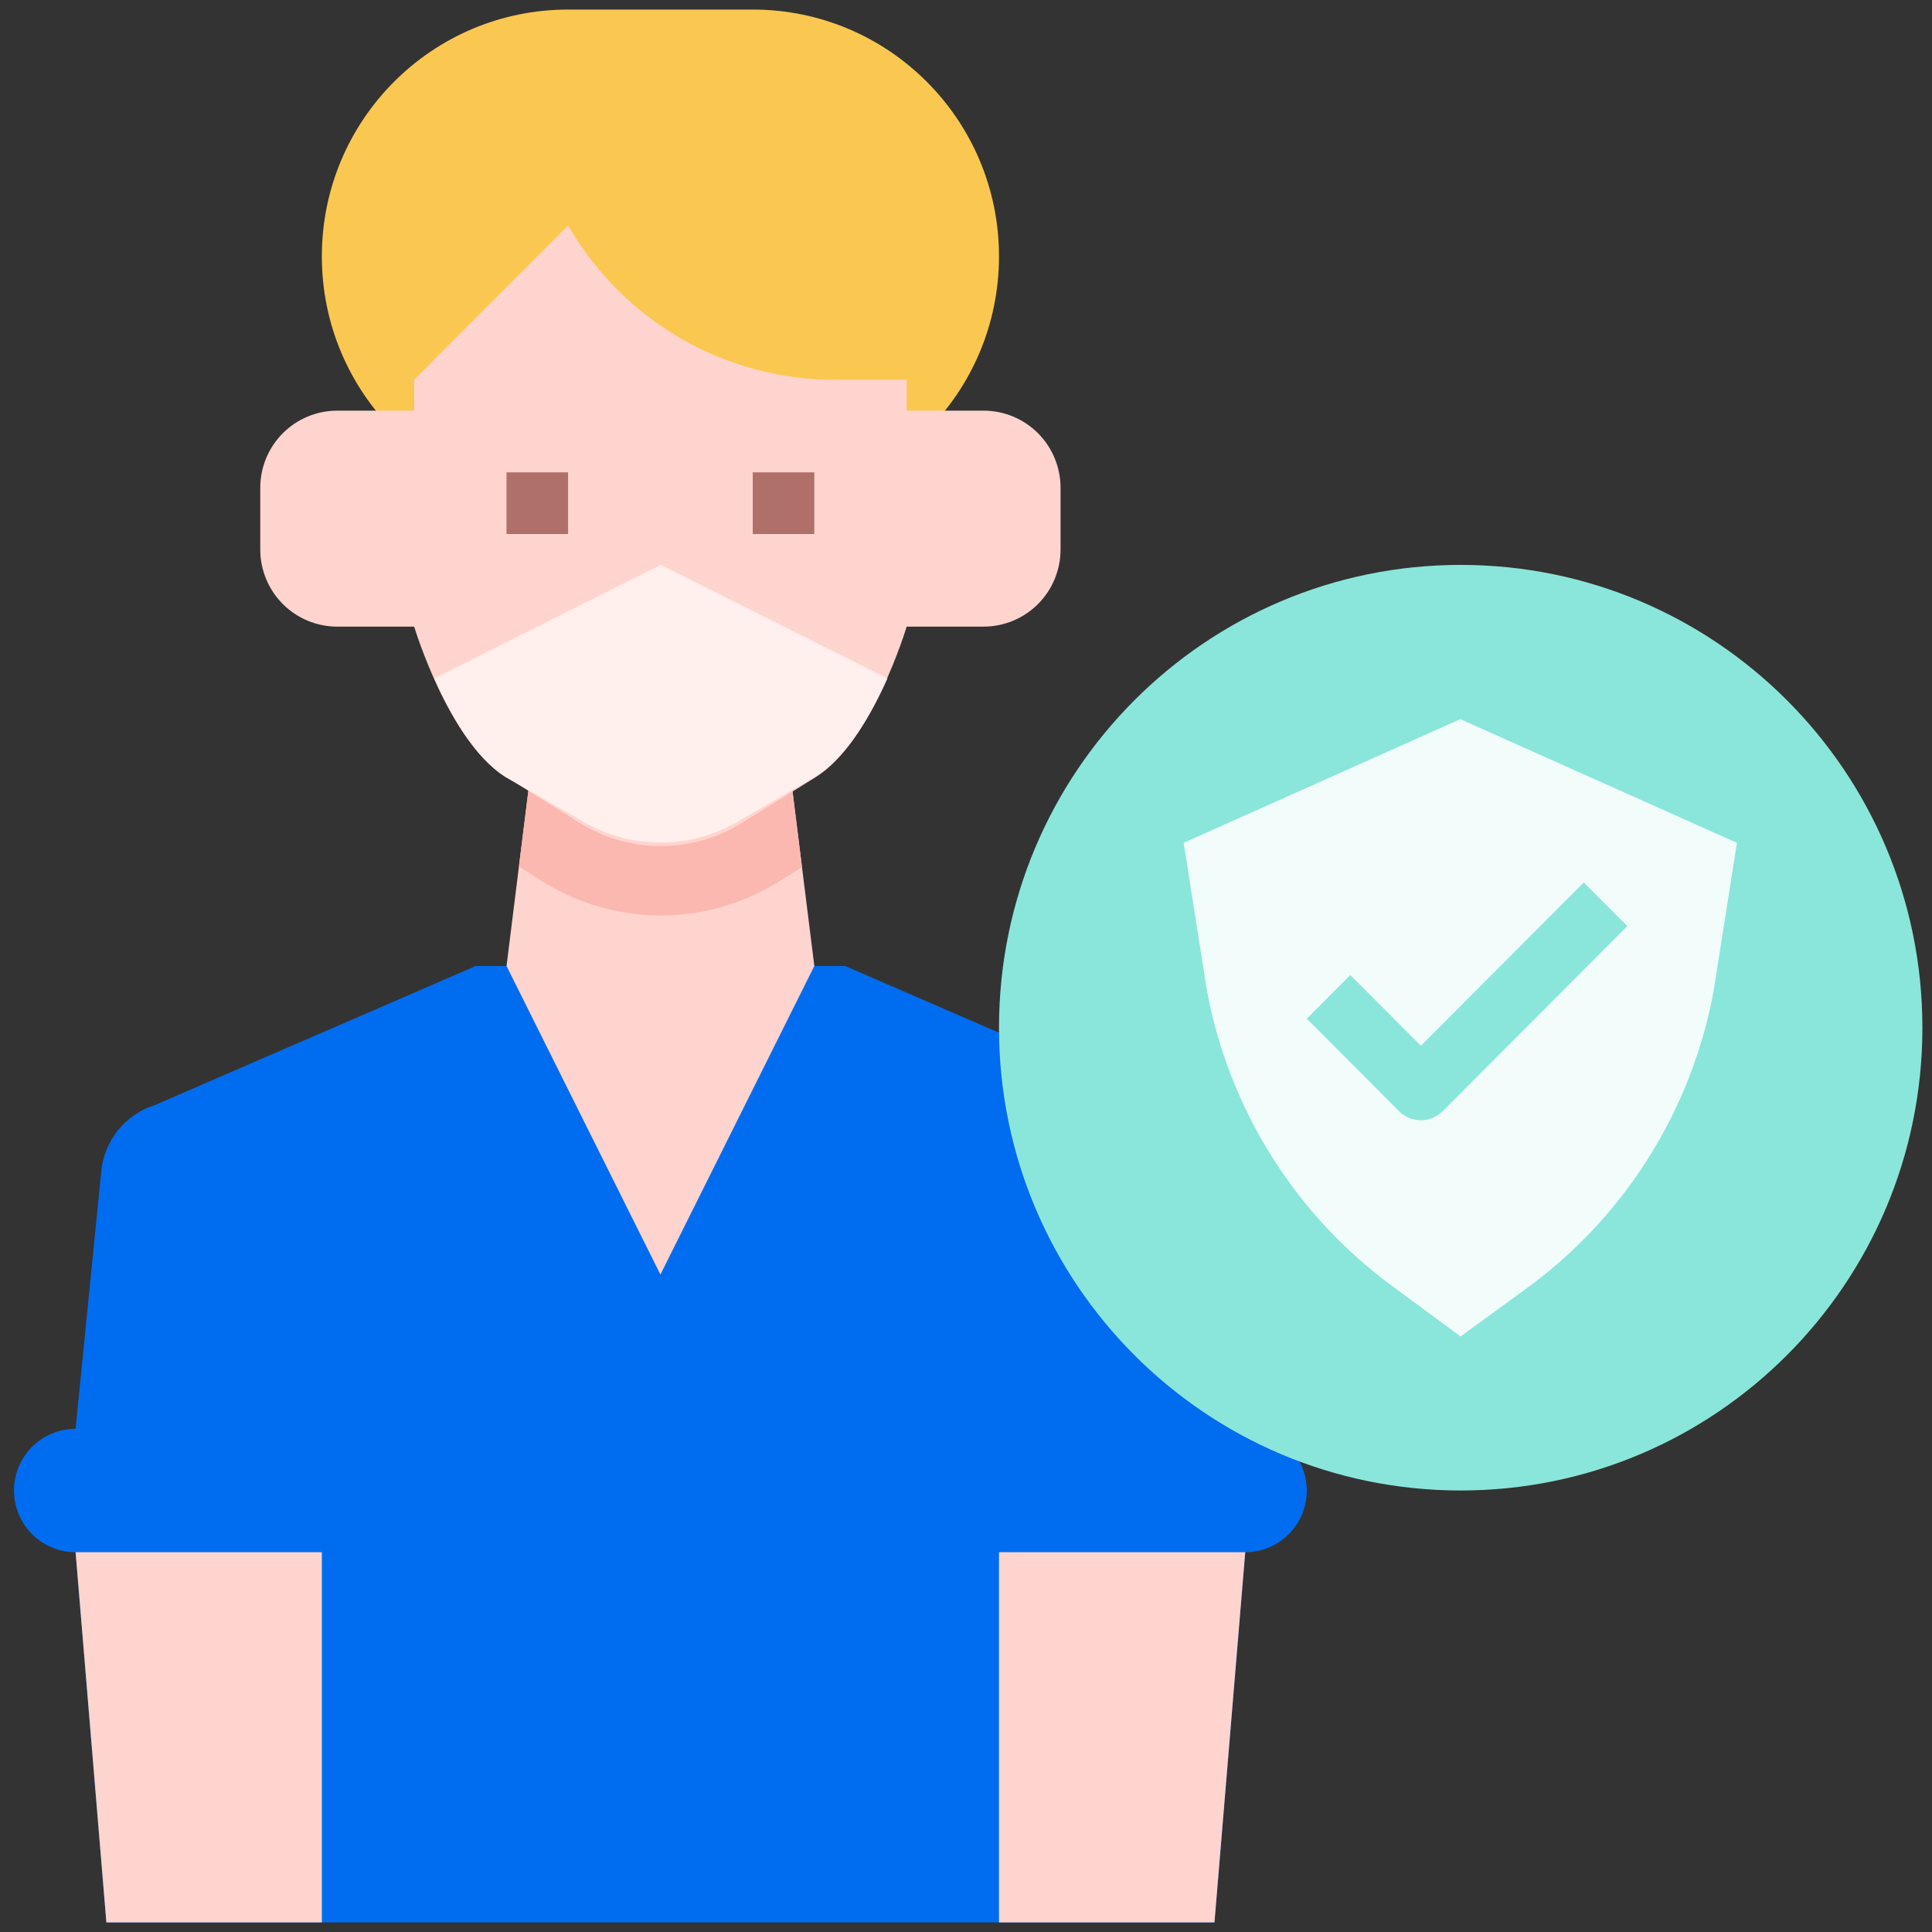 <svg width="101" height="101" viewBox="0 0 101 101" fill="none" xmlns="http://www.w3.org/2000/svg">
<rect x="0" y="0" width="101" height="101" fill="#333333" stroke="none"/>
<path d="M65.098 74.694L63.754 61.217C63.675 60.43 63.367 59.684 62.869 59.071C62.371 58.458 61.703 58.005 60.95 57.769L44.18 50.5H24.87L8.1 57.769C7.347 58.005 6.679 58.458 6.181 59.071C5.683 59.684 5.375 60.43 5.296 61.217L3.952 74.694C3.099 74.694 2.28 75.033 1.676 75.638C1.073 76.243 0.734 77.064 0.734 77.919C0.734 78.775 1.073 79.595 1.676 80.2C2.28 80.805 3.099 81.145 3.952 81.145L5.561 100.5H63.489L65.098 81.145C65.951 81.145 66.77 80.805 67.374 80.2C67.977 79.595 68.316 78.775 68.316 77.919C68.316 77.064 67.977 76.243 67.374 75.638C66.77 75.033 65.951 74.694 65.098 74.694Z" fill="#006DF0"/>
<path d="M76.362 77.919C89.692 77.919 100.498 67.088 100.498 53.726C100.498 40.364 89.692 29.532 76.362 29.532C63.031 29.532 52.225 40.364 52.225 53.726C52.225 67.088 63.031 77.919 76.362 77.919Z" fill="#8AE6DA"/>
<path d="M42.571 50.5L34.525 66.629L26.48 50.5L28.089 37.597H40.961L42.571 50.5Z" fill="#FFD4CF"/>
<path d="M39.352 0.5H29.698C22.588 0.5 16.825 6.277 16.825 13.403C16.825 20.529 22.588 26.306 29.698 26.306H39.352C46.462 26.306 52.225 20.529 52.225 13.403C52.225 6.277 46.462 0.5 39.352 0.5Z" fill="#FAC850"/>
<path d="M40.961 37.597H28.088L27.127 45.306L28.363 46.081C30.21 47.237 32.342 47.853 34.52 47.858C36.697 47.863 38.832 47.258 40.684 46.109L41.927 45.339L40.961 37.597Z" fill="#FBB8B0"/>
<path d="M51.42 21.468H47.398V19.855H43.636C40.858 19.855 38.126 19.134 35.708 17.762C33.29 16.389 31.268 14.413 29.838 12.024L29.697 11.79L21.652 19.855V21.468H17.629C16.562 21.468 15.539 21.893 14.785 22.649C14.03 23.405 13.606 24.431 13.606 25.5V28.726C13.606 29.795 14.03 30.821 14.785 31.577C15.539 32.333 16.562 32.758 17.629 32.758H21.652C21.652 32.758 23.438 38.716 26.379 40.558L30.282 43.004C31.556 43.802 33.026 44.226 34.528 44.23C36.029 44.233 37.502 43.816 38.779 43.024L42.631 40.635C45.594 38.797 47.398 32.758 47.398 32.758H51.42C52.487 32.758 53.51 32.333 54.265 31.577C55.019 30.821 55.443 29.795 55.443 28.726V25.5C55.443 24.431 55.019 23.405 54.265 22.649C53.51 21.893 52.487 21.468 51.42 21.468Z" fill="#FFD4CF"/>
<path d="M22.705 35.469C23.525 37.322 24.807 39.619 26.444 40.634L30.297 42.842C31.574 43.634 33.046 44.052 34.548 44.048C36.049 44.044 37.52 43.62 38.793 42.822L42.697 40.557C44.312 39.545 45.578 37.292 46.392 35.466L34.551 29.532L22.705 35.469Z" fill="#FFEFED"/>
<path d="M39.352 24.693H42.57V27.919H39.352V24.693Z" fill="#AE7069"/>
<path d="M26.48 24.693H29.698V27.919H26.48V24.693Z" fill="#AE7069"/>
<path d="M16.825 100.5H5.561L3.952 81.145H16.825V100.5Z" fill="#FFD4CF"/>
<path d="M65.098 81.145L63.489 100.5L65.098 81.145Z" fill="#FFD4CF"/>
<path d="M63.489 100.5H52.225V81.145H65.098L63.489 100.5Z" fill="#FFD4CF"/>
<path d="M76.341 37.597L61.879 44.061L63.085 51.732C64.233 57.975 67.727 63.54 72.846 67.278L76.354 69.867L79.696 67.432C84.884 63.696 88.428 58.092 89.585 51.795L90.803 44.061L76.341 37.597ZM75.419 58.092C75.269 58.242 75.092 58.361 74.897 58.442C74.701 58.523 74.492 58.565 74.281 58.565C74.069 58.565 73.86 58.523 73.665 58.442C73.47 58.361 73.292 58.242 73.143 58.092L68.316 53.253L70.591 50.972L74.281 54.671L82.798 46.134L85.073 48.415L75.419 58.092Z" fill="#F1FCFB"/>
</svg>
